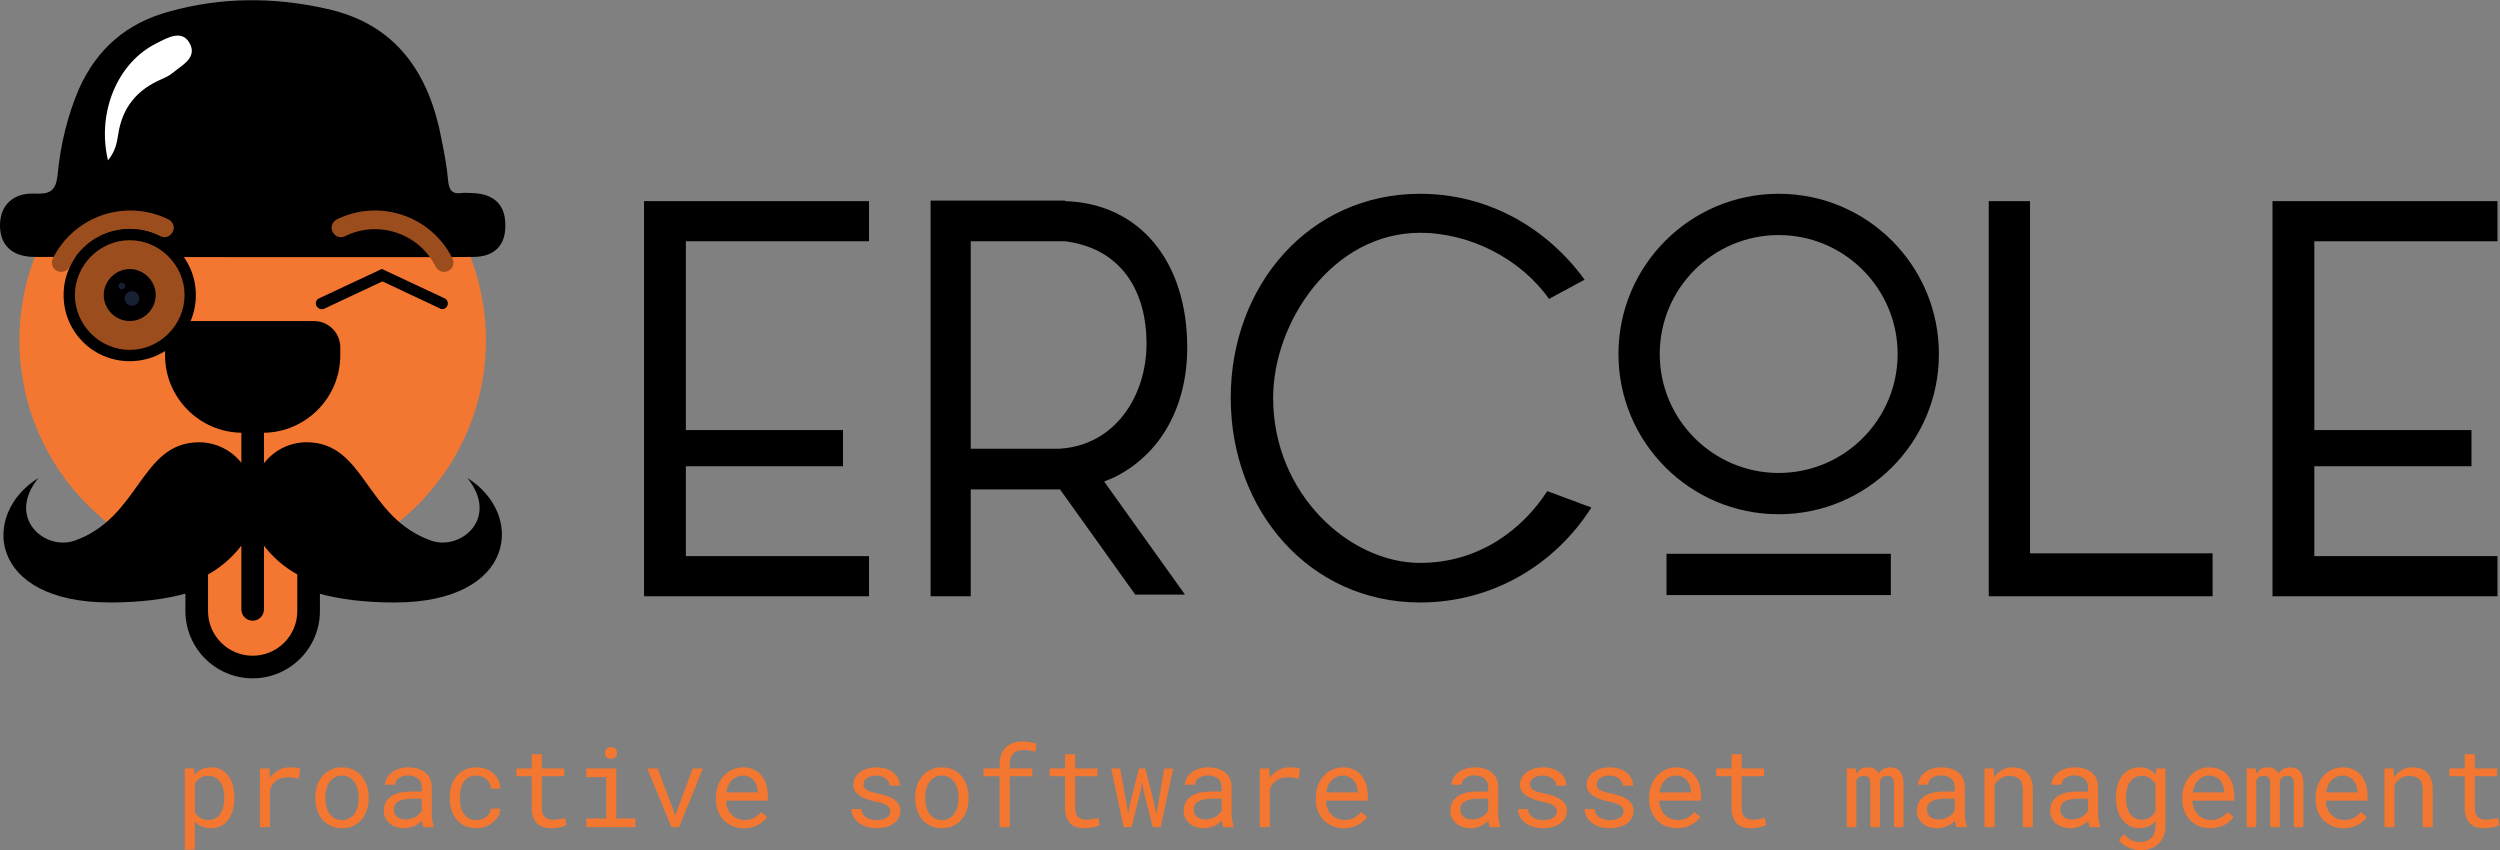 <?xml version="1.0" encoding="UTF-8" standalone="no"?>
<!-- Created with Inkscape (http://www.inkscape.org/) -->

<svg
   xmlns:dc="http://purl.org/dc/elements/1.1/"
   xmlns:cc="http://creativecommons.org/ns#"
   xmlns:rdf="http://www.w3.org/1999/02/22-rdf-syntax-ns#"
   xmlns:svg="http://www.w3.org/2000/svg"
   xmlns="http://www.w3.org/2000/svg"
   xmlns:sodipodi="http://sodipodi.sourceforge.net/DTD/sodipodi-0.dtd"
   xmlns:inkscape="http://www.inkscape.org/namespaces/inkscape"
   version="1.1"
   id="svg2"
   xml:space="preserve"
   viewBox="0 0 589.58 200.507"
   sodipodi:docname="ercole.svg"
   inkscape:version="0.92.4 (5da689c313, 2019-01-14)"><rect x="0" y="0" width="589.58" height="200.507" fill="#808080" stroke="none"/><defs
     id="defs6"><clipPath
       clipPathUnits="userSpaceOnUse"
       id="clipPath18"><path
         d="M 0,150.38 H 442.185 V 0 H 0 Z"
         id="path16"
         inkscape:connector-curvature="0" /></clipPath></defs><sodipodi:namedview
     pagecolor="#ffffff"
     bordercolor="#666666"
     borderopacity="1"
     objecttolerance="10"
     gridtolerance="10"
     guidetolerance="10"
     inkscape:pageopacity="0"
     inkscape:pageshadow="2"
     inkscape:window-width="1920"
     inkscape:window-height="1001"
     id="namedview4"
     showgrid="false"
     inkscape:zoom="0.77343191"
     inkscape:cx="294.79001"
     inkscape:cy="100.25333"
     inkscape:window-x="-9"
     inkscape:window-y="-9"
     inkscape:window-maximized="1"
     inkscape:current-layer="g10" /><g
     id="g10"
     inkscape:groupmode="layer"
     inkscape:label="ercole-svg"
     transform="matrix(1.333,0,0,-1.333,0,200.507)"><g
       id="g12"><g
         id="g14"
         clip-path="url(#clipPath18)"><g
           id="g20"
           transform="translate(44.702,131.478)"><path
             d="m 0,0 c -22.755,0 -41.268,-18.512 -41.268,-41.268 0,-22.754 18.513,-41.267 41.268,-41.267 22.755,0 41.268,18.513 41.268,41.267 C 41.268,-18.512 22.755,0 0,0"
             style="fill:#f37731;fill-opacity:1;fill-rule:nonzero;stroke:none"
             id="path22"
             inkscape:connector-curvature="0" /></g><g
           id="g24"
           transform="translate(6.2,104.962)"><path
             d="m 0,0 c -4,0 -6.2,2 -6.2,5.6 0,3.5 2.3,5.8 6.2,5.6 2.6,-0.1 3.7,0.4 4,3.4 0.5,5.2 1.7,10.3 3.8,15.2 3.2,7.1 8.5,11.6 15.9,13.6 9.2,2.6 18.6,2.6 27.9,0.5 12.3,-2.7 18.1,-11.4 20.3,-23 0.5,-2.5 1,-5.1 1.2,-7.6 0.2,-1.6 0.8,-2.2 2.3,-2 0.6,0.1 1.2,0 1.9,0 3.8,-0.1 5.9,-2 5.9,-5.6 C 83.3,2.1 81.3,0 77.5,0 72.3,-0.1 12.7,0 0,0"
             style="fill:#000000;fill-opacity:1;fill-rule:nonzero;stroke:none"
             id="path26"
             inkscape:connector-curvature="0" /></g><g
           id="g28"
           transform="translate(19.1,122.062)"><path
             d="m 0,0 c 1.2,1.4 1.6,3 1.8,4.5 0.7,4.8 3.3,8 7.8,9.9 0.7,0.3 1.3,0.6 1.9,1.1 1.7,1.4 4.4,2.7 2.9,5.3 -1.4,2.4 -4,0.8 -5.8,-0.1 C 1.7,17.3 -2,8.5 0,0"
             style="fill:#ffffff;fill-opacity:1;fill-rule:nonzero;stroke:none"
             id="path30"
             inkscape:connector-curvature="0" /></g><g
           id="g32"
           transform="translate(10.094,102.494)"><path
             d="m 0,0 c 0.369,-0.187 0.709,-0.211 1.035,-0.153 0.488,0.086 0.934,0.416 1.188,0.881 2.909,5.888 10.12,8.335 16.007,5.426 0.834,-0.441 1.783,-0.106 2.224,0.728 0.441,0.833 0.105,1.782 -0.728,2.223 C 12.185,12.814 3.063,9.778 -0.728,2.223 -1.169,1.39 -0.819,0.359 0,0"
             style="fill:#9c4d1e;fill-opacity:1;fill-rule:nonzero;stroke:none"
             id="path34"
             inkscape:connector-curvature="0" /></g><g
           id="g36"
           transform="translate(79.31,102.494)"><path
             d="m 0,0 c -0.369,-0.187 -0.709,-0.211 -1.035,-0.153 -0.488,0.086 -0.934,0.416 -1.188,0.881 -2.909,5.888 -10.12,8.335 -16.007,5.426 -0.834,-0.441 -1.783,-0.106 -2.224,0.728 -0.441,0.833 -0.105,1.782 0.728,2.223 7.541,3.709 16.663,0.673 20.454,-6.882 C 1.169,1.39 0.819,0.359 0,0"
             style="fill:#9c4d1e;fill-opacity:1;fill-rule:nonzero;stroke:none"
             id="path38"
             inkscape:connector-curvature="0" /></g><g
           id="g40"
           transform="translate(82.685,65.845)"><path
             d="M 0,0 C 5.694,-7.018 -1.052,-12.844 -6.324,-11.105 -18.091,-6.986 -18.016,6.331 -28.46,6.331 h -0.107 C -31.592,6.283 -34.27,4.834 -35.983,2.615 v 5.396 c 7.442,0.11 13.498,6.223 13.498,13.691 v 1.423 c 0,2.567 -2.08,4.648 -4.648,4.648 h -21.701 c -2.568,0 -4.648,-2.081 -4.648,-4.648 v -1.423 c 0,-7.468 6.055,-13.58 13.499,-13.692 V 2.691 c -1.723,2.176 -4.379,3.59 -7.374,3.633 h -0.076 c -10.476,0 -10.368,-13.316 -22.135,-17.435 -5.273,-1.733 -12.026,4.093 -6.331,11.111 -10.192,-6.293 -8.957,-22.016 12.655,-22.016 5.564,0 9.932,0.628 13.363,1.557 v -3.082 c 0,-6.561 5.337,-11.897 11.898,-11.897 6.56,0 11.897,5.336 11.897,11.897 v 3.051 c 3.392,-0.912 7.713,-1.526 13.217,-1.526 C 8.743,-22.016 10.199,-6.293 0,0"
             style="fill:#000000;fill-opacity:1;fill-rule:nonzero;stroke:none"
             id="path42"
             inkscape:connector-curvature="0" /></g><g
           id="g44"
           transform="translate(22.952,109.918)"><path
             d="m 0,0 c -6.5,0 -11.7,-5.2 -11.7,-11.7 0,-6.5 5.2,-11.7 11.7,-11.7 6.5,0 11.7,5.2 11.7,11.7 C 11.7,-5.2 6.4,0 0,0"
             style="fill:#000000;fill-opacity:1;fill-rule:nonzero;stroke:none"
             id="path46"
             inkscape:connector-curvature="0" /></g><g
           id="g48"
           transform="translate(57.452,95.837)"><path
             d="M 0,0 1.9,0.9 10.2,4.8 18.5,0.9 20.4,0 c 0.1,-0.1 0.3,-0.1 0.4,-0.1 0.4,0 0.7,0.2 0.9,0.6 0.2,0.5 0,1.1 -0.5,1.3 L 10.1,7 -1,1.8 C -1.5,1.6 -1.7,1 -1.5,0.5 -1.1,-0.1 -0.6,-0.3 0,0"
             style="fill:#000000;fill-opacity:1;fill-rule:nonzero;stroke:none"
             id="path50"
             inkscape:connector-curvature="0" /></g><g
           id="g52"
           transform="translate(22.952,88.518)"><path
             d="m 0,0 c -5.3,0 -9.7,4.4 -9.7,9.7 0,5.3 4.4,9.7 9.7,9.7 C 5.3,19.4 9.7,15 9.7,9.7 9.7,4.4 5.3,0 0,0"
             style="fill:#9c4d1e;fill-opacity:1;fill-rule:nonzero;stroke:none"
             id="path54"
             inkscape:connector-curvature="0" /></g><g
           id="g56"
           transform="translate(22.952,102.818)"><path
             d="m 0,0 c -2.5,0 -4.6,-2.1 -4.6,-4.6 0,-2.5 2.1,-4.6 4.6,-4.6 2.5,0 4.6,2.1 4.6,4.6 C 4.6,-2.1 2.5,0 0,0"
             style="fill:#000000;fill-opacity:1;fill-rule:nonzero;stroke:none"
             id="path58"
             inkscape:connector-curvature="0" /></g><g
           id="g60"
           transform="translate(21.552,99.218)"><path
             d="M 0,0 C -0.3,0 -0.6,0.3 -0.6,0.6 -0.6,0.9 -0.3,1.2 0,1.2 0.3,1.2 0.6,0.9 0.6,0.6 0.6,0.3 0.3,0 0,0"
             style="fill:#182033;fill-opacity:1;fill-rule:nonzero;stroke:none"
             id="path62"
             inkscape:connector-curvature="0" /></g><g
           id="g64"
           transform="translate(23.352,96.318)"><path
             d="M 0,0 C -0.7,0 -1.3,0.6 -1.3,1.3 -1.3,2 -0.7,2.6 0,2.6 0.7,2.6 1.3,2 1.3,1.3 1.3,0.6 0.8,0 0,0"
             style="fill:#182033;fill-opacity:1;fill-rule:nonzero;stroke:none"
             id="path66"
             inkscape:connector-curvature="0" /></g><g
           id="g68"
           transform="translate(52.599,42.303)"><path
             d="m 0,0 c 0,-4.354 -3.543,-7.896 -7.897,-7.896 -4.354,0 -7.897,3.542 -7.897,7.896 v 6.476 c 2.302,1.284 4.302,3.034 5.897,5.114 V 0.304 c 0,-1.105 0.896,-2 2,-2 1.104,0 2,0.895 2,2 v 11.269 c 0.324,-0.423 0.666,-0.832 1.024,-1.226 0.039,-0.044 0.081,-0.085 0.12,-0.128 0.436,-0.472 0.892,-0.922 1.373,-1.349 0.015,-0.013 0.031,-0.025 0.046,-0.039 1,-0.878 2.094,-1.65 3.267,-2.305 C -0.044,6.514 -0.023,6.497 0,6.484 Z"
             style="fill:#f37731;fill-opacity:1;fill-rule:nonzero;stroke:none"
             id="path70"
             inkscape:connector-curvature="0" /></g><g
           id="g72"
           transform="translate(113.942,44.93)"><path
             d="M 0,0 H 39.802 V 7.1 H 7.4 v 15.901 h 27.802 v 6.4 H 7.4 v 33.402 h 32.402 v 7.101 H 0 Z"
             style="fill:#000000;fill-opacity:1;fill-rule:nonzero;stroke:none"
             id="path74"
             inkscape:connector-curvature="0" /></g><g
           id="g76"
           transform="translate(187.442,71.031)"><path
             d="M 0,0 H -15.701 V 36.701 H 1 c 10.101,-1.299 14.4,-9 14.4,-18.1 C 15.4,9.4 9.9,0.6 0,0 M 22.602,17.9 C 22.602,33.102 14.2,43.402 1,43.803 v 0.099 h -14.102 -1.599 -8.101 v -70.004 h 7.101 v 18.901 h 13.4 2.401 l 13.3,-18.602 h 8.801 L 7.9,-5.801 c 1.201,0.5 1.701,0.7 1.701,0.7 C 18.001,-1 22.602,7.6 22.602,17.9"
             style="fill:#000000;fill-opacity:1;fill-rule:nonzero;stroke:none"
             id="path78"
             inkscape:connector-curvature="0" /></g><g
           id="g80"
           transform="translate(359.148,114.834)"><path
             d="m 0,0 h -7.301 v -69.904 h 3 6.501 30.102 v 7.599 l -32.302,0 z"
             style="fill:#000000;fill-opacity:1;fill-rule:nonzero;stroke:none"
             id="path82"
             inkscape:connector-curvature="0" /></g><g
           id="g84"
           transform="translate(441.849,107.732)"><path
             d="M 0,0 V 7.102 H -39.803 V -62.803 H 0 v 7.1 h -32.402 v 15.901 h 27.801 v 6.401 H -32.402 V 0 Z"
             style="fill:#000000;fill-opacity:1;fill-rule:nonzero;stroke:none"
             id="path86"
             inkscape:connector-curvature="0" /></g><path
           d="m 294.839,45.139 h 39.685 v 7.303 h -39.685 z"
           style="fill:#000000;fill-opacity:1;fill-rule:nonzero;stroke:none"
           id="path88"
           inkscape:connector-curvature="0" /><g
           id="g90"
           transform="translate(314.682,66.743)"><path
             d="m 0,0 c -11.604,0 -21.045,9.44 -21.045,21.044 0,11.604 9.441,21.044 21.045,21.044 11.604,0 21.044,-9.44 21.044,-21.044 C 21.044,9.44 11.604,0 0,0 m 0,49.391 c -15.656,0 -28.347,-12.692 -28.347,-28.347 0,-15.655 12.691,-28.347 28.347,-28.347 15.655,0 28.346,12.692 28.346,28.347 0,15.655 -12.691,28.347 -28.346,28.347"
             style="fill:#000000;fill-opacity:1;fill-rule:nonzero;stroke:none"
             id="path92"
             inkscape:connector-curvature="0" /></g><g
           id="g94"
           transform="translate(251.241,50.83)"><path
             d="m 0,0 c -12.5,0 -26.001,12.2 -26.001,29.201 0,13.401 10.5,29.201 26.001,29.201 8.9,0 17.901,-4.699 22.802,-11.7 l 6.301,3.401 C 22.502,59.203 12.101,65.304 0,65.304 -19.601,65.304 -33.502,49.103 -33.502,29.201 -33.502,9.3 -19.601,-7.001 0,-7.001 c 12.801,0 23.901,6.7 30.302,16.802 l -7.8,2.899 C 18.102,5.9 10.401,0 0,0"
             style="fill:#000000;fill-opacity:1;fill-rule:nonzero;stroke:none"
             id="path96"
             inkscape:connector-curvature="0" /></g><g
           id="g98"
           transform="translate(39.687,9.364)"><path
             d="M 0,0 C 0,0.505 -0.056,0.986 -0.168,1.443 -0.279,1.9 -0.452,2.305 -0.686,2.652 -0.919,3.002 -1.215,3.277 -1.573,3.482 -1.932,3.688 -2.36,3.789 -2.858,3.789 -3.429,3.789 -3.906,3.656 -4.293,3.392 -4.681,3.126 -4.989,2.785 -5.219,2.369 v -4.998 c 0.23,-0.41 0.537,-0.744 0.921,-1.003 0.384,-0.259 0.869,-0.389 1.458,-0.389 0.492,0 0.918,0.105 1.277,0.312 0.358,0.208 0.652,0.488 0.882,0.84 0.231,0.351 0.402,0.758 0.513,1.219 C -0.056,-1.189 0,-0.707 0,-0.201 Z M 1.775,-0.201 C 1.775,-0.943 1.686,-1.637 1.507,-2.279 1.327,-2.922 1.065,-3.48 0.72,-3.953 0.375,-4.427 -0.053,-4.798 -0.561,-5.066 -1.069,-5.335 -1.65,-5.469 -2.303,-5.469 c -0.633,0 -1.191,0.102 -1.674,0.307 -0.483,0.205 -0.897,0.499 -1.242,0.883 v -4.99 H -6.994 V 5.104 h 1.621 l 0.087,-1.131 c 0.346,0.427 0.763,0.756 1.252,0.982 0.489,0.228 1.056,0.341 1.703,0.341 0.665,0 1.254,-0.131 1.766,-0.394 C -0.054,4.641 0.375,4.275 0.72,3.809 1.065,3.342 1.327,2.783 1.507,2.135 1.686,1.485 1.775,0.773 1.775,0 Z"
             style="fill:#f37731;fill-opacity:1;fill-rule:nonzero;stroke:none"
             id="path100"
             inkscape:connector-curvature="0" /></g><g
           id="g102"
           transform="translate(51.298,14.66)"><path
             d="m 0,0 c 0.166,0 0.339,-0.005 0.518,-0.015 0.179,-0.009 0.35,-0.025 0.513,-0.047 0.163,-0.023 0.314,-0.05 0.451,-0.082 0.137,-0.032 0.251,-0.067 0.34,-0.105 L 1.583,-1.985 c -0.346,0.076 -0.674,0.131 -0.983,0.168 -0.311,0.034 -0.635,0.052 -0.974,0.052 -0.832,0 -1.505,-0.189 -2.021,-0.566 -0.514,-0.378 -0.893,-0.906 -1.136,-1.584 v -6.658 h -1.784 v 10.381 h 1.688 l 0.086,-1.65 c 0.423,0.57 0.93,1.019 1.521,1.348 C -1.429,-0.165 -0.755,0 0,0"
             style="fill:#f37731;fill-opacity:1;fill-rule:nonzero;stroke:none"
             id="path104"
             inkscape:connector-curvature="0" /></g><g
           id="g106"
           transform="translate(57.563,9.163)"><path
             d="m 0,0 c 0,-0.512 0.061,-1 0.182,-1.464 0.122,-0.464 0.305,-0.872 0.551,-1.224 0.246,-0.351 0.555,-0.629 0.926,-0.833 0.371,-0.206 0.803,-0.308 1.296,-0.308 0.485,0 0.913,0.102 1.28,0.308 0.369,0.204 0.675,0.482 0.921,0.833 0.247,0.352 0.431,0.76 0.552,1.224 C 5.83,-1 5.891,-0.512 5.891,0 V 0.211 C 5.891,0.716 5.828,1.2 5.703,1.664 5.579,2.128 5.394,2.535 5.147,2.888 4.9,3.239 4.594,3.52 4.226,3.727 3.858,3.935 3.428,4.039 2.936,4.039 2.443,4.039 2.015,3.935 1.649,3.727 1.285,3.52 0.979,3.239 0.733,2.888 0.487,2.535 0.304,2.128 0.182,1.664 0.061,1.2 0,0.716 0,0.211 Z m -1.775,0.211 c 0,0.748 0.108,1.443 0.326,2.086 0.218,0.643 0.529,1.201 0.935,1.675 0.407,0.473 0.901,0.845 1.483,1.118 0.582,0.271 1.237,0.407 1.967,0.407 0.735,0 1.396,-0.136 1.981,-0.407 C 5.502,4.817 5.998,4.445 6.404,3.972 6.811,3.498 7.122,2.94 7.34,2.297 7.557,1.654 7.666,0.959 7.666,0.211 V 0 C 7.666,-0.749 7.557,-1.443 7.34,-2.082 7.122,-2.723 6.811,-3.279 6.404,-3.752 5.998,-4.226 5.504,-4.597 4.922,-4.865 4.34,-5.134 3.684,-5.268 2.955,-5.268 c -0.736,0 -1.396,0.134 -1.981,0.403 -0.586,0.268 -1.081,0.639 -1.488,1.113 -0.406,0.473 -0.717,1.029 -0.935,1.67 -0.218,0.639 -0.326,1.333 -0.326,2.082 z"
             style="fill:#f37731;fill-opacity:1;fill-rule:nonzero;stroke:none"
             id="path108"
             inkscape:connector-curvature="0" /></g><g
           id="g110"
           transform="translate(71.763,5.44)"><path
             d="m 0,0 c 0.346,0 0.668,0.044 0.969,0.134 0.301,0.089 0.574,0.208 0.82,0.354 0.247,0.148 0.459,0.316 0.639,0.504 0.178,0.19 0.319,0.385 0.422,0.59 V 3.684 H 1.199 C 0.163,3.684 -0.643,3.53 -1.219,3.223 -1.794,2.916 -2.082,2.434 -2.082,1.774 c 0,-0.255 0.043,-0.493 0.13,-0.71 C -1.866,0.847 -1.736,0.66 -1.563,0.503 -1.392,0.346 -1.174,0.223 -0.911,0.134 -0.649,0.044 -0.346,0 0,0 M 3.138,-1.354 C 3.067,-1.219 3.011,-1.051 2.97,-0.85 2.928,-0.648 2.897,-0.439 2.879,-0.221 2.699,-0.4 2.5,-0.57 2.279,-0.73 2.059,-0.89 1.815,-1.031 1.55,-1.152 1.284,-1.273 1.001,-1.369 0.7,-1.439 0.399,-1.51 0.08,-1.545 -0.259,-1.545 c -0.551,0 -1.048,0.08 -1.492,0.239 -0.444,0.16 -0.822,0.376 -1.132,0.648 -0.31,0.271 -0.551,0.596 -0.72,0.969 -0.169,0.375 -0.254,0.779 -0.254,1.214 0,0.569 0.114,1.069 0.34,1.496 0.228,0.429 0.549,0.786 0.965,1.071 0.415,0.284 0.916,0.497 1.501,0.637 C -0.465,4.87 0.188,4.94 0.911,4.94 H 2.85 V 5.756 C 2.85,6.069 2.792,6.352 2.677,6.601 2.562,6.85 2.398,7.062 2.188,7.238 1.977,7.414 1.719,7.551 1.415,7.646 1.111,7.742 0.771,7.79 0.394,7.79 0.042,7.79 -0.273,7.746 -0.552,7.656 -0.83,7.566 -1.064,7.447 -1.257,7.301 -1.448,7.154 -1.598,6.979 -1.703,6.777 -1.809,6.576 -1.861,6.367 -1.861,6.149 h -1.785 c 0.006,0.378 0.104,0.749 0.292,1.114 0.189,0.364 0.461,0.692 0.816,0.983 0.355,0.291 0.787,0.525 1.296,0.705 0.508,0.18 1.086,0.269 1.731,0.269 C 1.078,9.22 1.625,9.148 2.13,9.004 2.636,8.859 3.072,8.643 3.439,8.352 3.808,8.061 4.097,7.697 4.309,7.263 4.52,6.828 4.625,6.318 4.625,5.736 V 0.91 c 0,-0.345 0.031,-0.711 0.096,-1.097 0.063,-0.387 0.153,-0.725 0.268,-1.013 v -0.154 z"
             style="fill:#f37731;fill-opacity:1;fill-rule:nonzero;stroke:none"
             id="path112"
             inkscape:connector-curvature="0" /></g><g
           id="g114"
           transform="translate(84.294,5.334)"><path
             d="m 0,0 c 0.319,0 0.631,0.052 0.936,0.153 0.303,0.103 0.573,0.245 0.81,0.428 0.236,0.182 0.427,0.397 0.57,0.643 0.145,0.246 0.22,0.513 0.226,0.8 h 1.68 C 4.215,1.563 4.095,1.124 3.861,0.706 3.628,0.286 3.316,-0.081 2.926,-0.397 2.536,-0.714 2.088,-0.968 1.583,-1.155 1.077,-1.345 0.55,-1.438 0,-1.438 c -0.787,0 -1.475,0.14 -2.063,0.421 -0.588,0.282 -1.08,0.661 -1.473,1.137 -0.394,0.477 -0.69,1.027 -0.888,1.651 -0.198,0.623 -0.297,1.281 -0.297,1.971 v 0.404 c 0,0.683 0.099,1.339 0.297,1.966 0.198,0.627 0.494,1.178 0.888,1.655 0.393,0.476 0.885,0.855 1.473,1.137 C -1.475,9.186 -0.787,9.326 0,9.326 0.613,9.326 1.178,9.229 1.693,9.034 2.208,8.839 2.652,8.573 3.026,8.237 3.401,7.901 3.693,7.503 3.904,7.043 4.116,6.582 4.222,6.089 4.222,5.565 H 2.542 C 2.536,5.878 2.467,6.175 2.336,6.452 2.205,6.731 2.027,6.976 1.804,7.187 1.579,7.397 1.312,7.563 1.002,7.686 0.692,7.808 0.357,7.868 0,7.868 -0.551,7.868 -1.013,7.758 -1.387,7.537 -1.761,7.316 -2.063,7.028 -2.294,6.673 -2.523,6.318 -2.688,5.921 -2.788,5.479 -2.887,5.038 -2.937,4.593 -2.937,4.146 V 3.742 c 0,-0.454 0.05,-0.903 0.149,-1.348 0.1,-0.444 0.263,-0.844 0.49,-1.2 C -2.071,0.84 -1.771,0.552 -1.396,0.331 -1.022,0.11 -0.557,0 0,0"
             style="fill:#f37731;fill-opacity:1;fill-rule:nonzero;stroke:none"
             id="path116"
             inkscape:connector-curvature="0" /></g><g
           id="g118"
           transform="translate(95.865,16.982)"><path
             d="M 0,0 V -2.515 H 3.953 V -3.886 H 0 v -5.642 c 0,-0.403 0.051,-0.735 0.153,-0.997 0.103,-0.263 0.243,-0.472 0.422,-0.629 0.179,-0.158 0.386,-0.267 0.619,-0.331 0.234,-0.065 0.482,-0.096 0.743,-0.096 0.193,0 0.391,0.012 0.595,0.033 0.205,0.024 0.406,0.05 0.601,0.082 0.194,0.031 0.377,0.066 0.547,0.101 0.169,0.035 0.307,0.065 0.417,0.091 l 0.249,-1.256 c -0.147,-0.09 -0.326,-0.168 -0.537,-0.237 -0.211,-0.066 -0.442,-0.124 -0.691,-0.171 -0.25,-0.049 -0.514,-0.085 -0.792,-0.111 -0.278,-0.026 -0.555,-0.038 -0.83,-0.038 -0.46,0 -0.891,0.065 -1.29,0.196 -0.4,0.131 -0.747,0.339 -1.041,0.624 -0.294,0.285 -0.526,0.653 -0.695,1.104 -0.17,0.45 -0.255,0.996 -0.255,1.635 v 5.642 H -4.51 v 1.371 h 2.725 V 0 Z"
             style="fill:#f37731;fill-opacity:1;fill-rule:nonzero;stroke:none"
             id="path120"
             inkscape:connector-curvature="0" /></g><g
           id="g122"
           transform="translate(107.033,17.193)"><path
             d="M 0,0 C 0,0.294 0.088,0.542 0.264,0.743 0.439,0.944 0.707,1.046 1.065,1.046 1.417,1.046 1.683,0.944 1.861,0.743 2.04,0.542 2.13,0.294 2.13,0 2.13,-0.288 2.04,-0.528 1.861,-0.72 1.683,-0.911 1.417,-1.007 1.065,-1.007 0.707,-1.007 0.439,-0.911 0.264,-0.72 0.088,-0.528 0,-0.288 0,0 m -3.301,-2.726 h 5.306 v -8.845 h 3.388 v -1.535 h -8.694 v 1.535 H 0.23 v 7.301 h -3.531 z"
             style="fill:#f37731;fill-opacity:1;fill-rule:nonzero;stroke:none"
             id="path124"
             inkscape:connector-curvature="0" /></g><g
           id="g126"
           transform="translate(119.314,6.64)"><path
             d="M 0,0 0.163,-0.644 0.336,0 3.243,7.828 H 5.057 L 0.825,-2.553 h -1.352 l -4.27,10.381 h 1.822 z"
             style="fill:#f37731;fill-opacity:1;fill-rule:nonzero;stroke:none"
             id="path128"
             inkscape:connector-curvature="0" /></g><g
           id="g130"
           transform="translate(131.394,13.202)"><path
             d="M 0,0 C -0.358,0 -0.697,-0.066 -1.018,-0.197 -1.337,-0.328 -1.625,-0.52 -1.881,-0.772 -2.137,-1.025 -2.353,-1.336 -2.528,-1.703 -2.704,-2.071 -2.827,-2.495 -2.897,-2.975 H 2.687 V -2.84 C 2.667,-2.495 2.602,-2.152 2.489,-1.813 2.378,-1.475 2.213,-1.171 1.995,-0.902 1.778,-0.633 1.505,-0.416 1.175,-0.25 0.846,-0.084 0.454,0 0,0 m 0.23,-9.307 c -0.729,0 -1.399,0.124 -2.01,0.373 -0.611,0.25 -1.134,0.599 -1.569,1.047 -0.435,0.448 -0.774,0.979 -1.017,1.592 -0.243,0.615 -0.364,1.283 -0.364,2.006 v 0.402 c 0,0.838 0.134,1.588 0.403,2.25 0.268,0.662 0.625,1.223 1.069,1.68 0.445,0.457 0.95,0.808 1.517,1.051 0.565,0.242 1.146,0.364 1.741,0.364 0.748,0 1.402,-0.13 1.962,-0.389 C 2.521,0.811 2.987,0.452 3.358,-0.005 3.729,-0.463 4.006,-1.002 4.187,-1.621 4.37,-2.242 4.461,-2.914 4.461,-3.637 v -0.797 h -7.416 c 0.018,-0.472 0.11,-0.918 0.273,-1.333 0.163,-0.416 0.387,-0.778 0.672,-1.088 0.284,-0.311 0.625,-0.555 1.022,-0.735 0.396,-0.18 0.835,-0.268 1.314,-0.268 0.633,0 1.196,0.128 1.689,0.383 0.492,0.256 0.902,0.595 1.228,1.018 L 4.327,-7.302 C 4.154,-7.564 3.938,-7.814 3.68,-8.055 3.42,-8.295 3.121,-8.508 2.782,-8.693 2.443,-8.879 2.06,-9.027 1.631,-9.139 1.202,-9.251 0.735,-9.307 0.23,-9.307"
             style="fill:#f37731;fill-opacity:1;fill-rule:nonzero;stroke:none"
             id="path132"
             inkscape:connector-curvature="0" /></g><g
           id="g134"
           transform="translate(157.52,6.841)"><path
             d="m 0,0 c 0,0.211 -0.042,0.4 -0.125,0.57 -0.083,0.17 -0.224,0.325 -0.422,0.466 -0.198,0.141 -0.461,0.271 -0.787,0.389 -0.326,0.118 -0.732,0.225 -1.218,0.321 -0.595,0.121 -1.137,0.269 -1.627,0.442 -0.489,0.171 -0.908,0.378 -1.257,0.619 -0.348,0.239 -0.619,0.521 -0.81,0.843 -0.192,0.324 -0.288,0.7 -0.288,1.127 0,0.423 0.099,0.819 0.298,1.186 0.198,0.367 0.476,0.689 0.834,0.965 0.358,0.274 0.785,0.492 1.281,0.652 0.496,0.159 1.041,0.239 1.636,0.239 0.639,0 1.215,-0.083 1.727,-0.249 C -0.246,7.404 0.188,7.174 0.547,6.879 0.905,6.585 1.182,6.241 1.377,5.848 1.572,5.455 1.67,5.031 1.67,4.576 h -1.775 c 0,0.225 -0.058,0.444 -0.173,0.658 -0.116,0.213 -0.276,0.405 -0.48,0.571 -0.205,0.166 -0.453,0.3 -0.744,0.402 C -1.793,6.31 -2.12,6.361 -2.485,6.361 -2.862,6.361 -3.193,6.319 -3.479,6.236 -3.763,6.153 -4,6.041 -4.188,5.9 -4.377,5.76 -4.52,5.597 -4.615,5.411 -4.711,5.226 -4.759,5.033 -4.759,4.836 c 0,-0.205 0.038,-0.388 0.115,-0.547 0.077,-0.16 0.209,-0.305 0.398,-0.432 C -4.057,3.729 -3.805,3.613 -3.487,3.512 -3.171,3.409 -2.77,3.311 -2.283,3.214 -1.644,3.08 -1.071,2.924 -0.566,2.748 -0.061,2.572 0.364,2.361 0.71,2.115 1.056,1.869 1.319,1.583 1.502,1.257 1.684,0.931 1.775,0.553 1.775,0.125 1.775,-0.336 1.671,-0.755 1.463,-1.133 1.255,-1.51 0.966,-1.833 0.595,-2.102 0.224,-2.37 -0.221,-2.578 -0.739,-2.725 c -0.518,-0.147 -1.084,-0.22 -1.699,-0.22 -0.703,0 -1.33,0.093 -1.879,0.283 -0.551,0.187 -1.016,0.437 -1.397,0.748 -0.381,0.31 -0.672,0.67 -0.873,1.079 C -6.788,-0.426 -6.889,0 -6.889,0.441 h 1.775 c 0.025,-0.365 0.123,-0.671 0.293,-0.921 0.169,-0.249 0.381,-0.451 0.633,-0.604 0.252,-0.154 0.533,-0.263 0.839,-0.326 0.307,-0.065 0.611,-0.097 0.911,-0.097 0.75,0 1.341,0.138 1.776,0.413 C -0.228,-0.818 -0.007,-0.455 0,0"
             style="fill:#f37731;fill-opacity:1;fill-rule:nonzero;stroke:none"
             id="path136"
             inkscape:connector-curvature="0" /></g><g
           id="g138"
           transform="translate(163.69,9.163)"><path
             d="m 0,0 c 0,-0.512 0.061,-1 0.182,-1.464 0.122,-0.464 0.305,-0.872 0.551,-1.224 0.246,-0.351 0.555,-0.629 0.926,-0.833 0.371,-0.206 0.803,-0.308 1.296,-0.308 0.485,0 0.913,0.102 1.28,0.308 0.369,0.204 0.675,0.482 0.921,0.833 0.247,0.352 0.431,0.76 0.552,1.224 C 5.83,-1 5.891,-0.512 5.891,0 V 0.211 C 5.891,0.716 5.828,1.2 5.703,1.664 5.579,2.128 5.394,2.535 5.147,2.888 4.9,3.239 4.594,3.52 4.226,3.727 3.858,3.935 3.428,4.039 2.936,4.039 2.443,4.039 2.015,3.935 1.649,3.727 1.285,3.52 0.979,3.239 0.733,2.888 0.487,2.535 0.304,2.128 0.182,1.664 0.061,1.2 0,0.716 0,0.211 Z m -1.775,0.211 c 0,0.748 0.108,1.443 0.326,2.086 0.218,0.643 0.529,1.201 0.935,1.675 0.407,0.473 0.901,0.845 1.483,1.118 0.582,0.271 1.237,0.407 1.967,0.407 0.735,0 1.396,-0.136 1.981,-0.407 C 5.502,4.817 5.998,4.445 6.404,3.972 6.811,3.498 7.122,2.94 7.34,2.297 7.557,1.654 7.666,0.959 7.666,0.211 V 0 C 7.666,-0.749 7.557,-1.443 7.34,-2.082 7.122,-2.723 6.811,-3.279 6.404,-3.752 5.998,-4.226 5.504,-4.597 4.922,-4.865 4.34,-5.134 3.684,-5.268 2.955,-5.268 c -0.736,0 -1.396,0.134 -1.981,0.403 -0.586,0.268 -1.081,0.639 -1.488,1.113 -0.406,0.473 -0.717,1.029 -0.935,1.67 -0.218,0.639 -0.326,1.333 -0.326,2.082 z"
             style="fill:#f37731;fill-opacity:1;fill-rule:nonzero;stroke:none"
             id="path140"
             inkscape:connector-curvature="0" /></g><g
           id="g142"
           transform="translate(176.853,4.087)"><path
             d="m 0,0 v 9.01 h -2.858 v 1.371 H 0 v 0.73 c 0,0.664 0.098,1.248 0.293,1.75 0.195,0.502 0.471,0.923 0.825,1.262 0.356,0.34 0.782,0.596 1.281,0.768 0.499,0.172 1.055,0.259 1.669,0.259 0.423,0 0.833,-0.035 1.234,-0.105 0.399,-0.07 0.81,-0.16 1.232,-0.27 L 6.323,13.309 C 6.062,13.397 5.756,13.476 5.407,13.543 5.059,13.61 4.686,13.644 4.289,13.644 3.458,13.637 2.832,13.426 2.413,13.01 1.994,12.595 1.785,11.961 1.785,11.111 v -0.73 H 5.786 V 9.01 H 1.785 l 0,-9.01 z"
             style="fill:#f37731;fill-opacity:1;fill-rule:nonzero;stroke:none"
             id="path144"
             inkscape:connector-curvature="0" /></g><g
           id="g146"
           transform="translate(190.21,16.982)"><path
             d="M 0,0 V -2.515 H 3.953 V -3.886 H 0 v -5.642 c 0,-0.403 0.051,-0.735 0.153,-0.997 0.103,-0.263 0.243,-0.472 0.422,-0.629 0.179,-0.158 0.386,-0.267 0.619,-0.331 0.234,-0.065 0.482,-0.096 0.743,-0.096 0.193,0 0.391,0.012 0.595,0.033 0.205,0.024 0.406,0.05 0.601,0.082 0.194,0.031 0.377,0.066 0.547,0.101 0.169,0.035 0.307,0.065 0.417,0.091 l 0.249,-1.256 c -0.147,-0.09 -0.326,-0.168 -0.537,-0.237 -0.211,-0.066 -0.442,-0.124 -0.691,-0.171 -0.25,-0.049 -0.514,-0.085 -0.792,-0.111 -0.278,-0.026 -0.555,-0.038 -0.83,-0.038 -0.46,0 -0.891,0.065 -1.29,0.196 -0.4,0.131 -0.747,0.339 -1.041,0.624 -0.294,0.285 -0.526,0.653 -0.695,1.104 -0.17,0.45 -0.255,0.996 -0.255,1.635 v 5.642 H -4.51 v 1.371 h 2.725 V 0 Z"
             style="fill:#f37731;fill-opacity:1;fill-rule:nonzero;stroke:none"
             id="path148"
             inkscape:connector-curvature="0" /></g><g
           id="g150"
           transform="translate(199.373,7.849)"><path
             d="M 0,0 0.211,-1.488 0.47,0 2.13,6.619 H 3.271 L 4.922,0 5.2,-1.632 5.459,0 6.61,6.619 H 8.184 L 5.978,-3.762 H 4.576 L 2.955,2.6 2.687,4.211 2.427,2.6 0.825,-3.762 H -0.576 L -2.783,6.619 h 1.574 z"
             style="fill:#f37731;fill-opacity:1;fill-rule:nonzero;stroke:none"
             id="path152"
             inkscape:connector-curvature="0" /></g><g
           id="g154"
           transform="translate(213.275,5.44)"><path
             d="m 0,0 c 0.346,0 0.668,0.044 0.969,0.134 0.301,0.089 0.574,0.208 0.82,0.354 0.247,0.148 0.459,0.316 0.639,0.504 0.178,0.19 0.319,0.385 0.422,0.59 V 3.684 H 1.199 C 0.163,3.684 -0.643,3.53 -1.219,3.223 -1.794,2.916 -2.082,2.434 -2.082,1.774 c 0,-0.255 0.043,-0.493 0.13,-0.71 C -1.866,0.847 -1.736,0.66 -1.563,0.503 -1.392,0.346 -1.174,0.223 -0.911,0.134 -0.649,0.044 -0.346,0 0,0 M 3.138,-1.354 C 3.067,-1.219 3.011,-1.051 2.97,-0.85 2.928,-0.648 2.897,-0.439 2.879,-0.221 2.699,-0.4 2.5,-0.57 2.279,-0.73 2.059,-0.89 1.815,-1.031 1.55,-1.152 1.284,-1.273 1.001,-1.369 0.7,-1.439 0.399,-1.51 0.08,-1.545 -0.259,-1.545 c -0.551,0 -1.048,0.08 -1.492,0.239 -0.444,0.16 -0.822,0.376 -1.132,0.648 -0.31,0.271 -0.551,0.596 -0.72,0.969 -0.169,0.375 -0.254,0.779 -0.254,1.214 0,0.569 0.114,1.069 0.34,1.496 0.228,0.429 0.549,0.786 0.965,1.071 0.415,0.284 0.916,0.497 1.501,0.637 C -0.465,4.87 0.188,4.94 0.911,4.94 H 2.85 V 5.756 C 2.85,6.069 2.792,6.352 2.677,6.601 2.562,6.85 2.398,7.062 2.188,7.238 1.977,7.414 1.719,7.551 1.415,7.646 1.111,7.742 0.771,7.79 0.394,7.79 0.042,7.79 -0.273,7.746 -0.552,7.656 -0.83,7.566 -1.064,7.447 -1.257,7.301 -1.448,7.154 -1.598,6.979 -1.703,6.777 -1.809,6.576 -1.861,6.367 -1.861,6.149 h -1.785 c 0.006,0.378 0.104,0.749 0.292,1.114 0.189,0.364 0.461,0.692 0.816,0.983 0.355,0.291 0.787,0.525 1.296,0.705 0.508,0.18 1.086,0.269 1.731,0.269 C 1.078,9.22 1.625,9.148 2.13,9.004 2.636,8.859 3.072,8.643 3.439,8.352 3.808,8.061 4.097,7.697 4.309,7.263 4.52,6.828 4.625,6.318 4.625,5.736 V 0.91 c 0,-0.345 0.031,-0.711 0.096,-1.097 0.063,-0.387 0.153,-0.725 0.268,-1.013 v -0.154 z"
             style="fill:#f37731;fill-opacity:1;fill-rule:nonzero;stroke:none"
             id="path156"
             inkscape:connector-curvature="0" /></g><g
           id="g158"
           transform="translate(228.185,14.66)"><path
             d="M 0,0 C 0.166,0 0.339,-0.005 0.519,-0.015 0.697,-0.024 0.868,-0.04 1.031,-0.062 1.194,-0.085 1.345,-0.112 1.482,-0.144 1.62,-0.176 1.733,-0.211 1.823,-0.249 L 1.583,-1.985 C 1.238,-1.909 0.91,-1.854 0.6,-1.817 c -0.31,0.034 -0.635,0.052 -0.974,0.052 -0.832,0 -1.505,-0.189 -2.02,-0.566 -0.514,-0.378 -0.894,-0.906 -1.136,-1.584 v -6.658 h -1.785 v 10.381 h 1.688 l 0.087,-1.65 c 0.422,0.57 0.929,1.019 1.52,1.348 C -1.428,-0.165 -0.755,0 0,0"
             style="fill:#f37731;fill-opacity:1;fill-rule:nonzero;stroke:none"
             id="path160"
             inkscape:connector-curvature="0" /></g><g
           id="g162"
           transform="translate(237.53,13.202)"><path
             d="M 0,0 C -0.358,0 -0.697,-0.066 -1.017,-0.197 -1.337,-0.328 -1.624,-0.52 -1.88,-0.772 -2.136,-1.025 -2.352,-1.336 -2.528,-1.703 -2.704,-2.071 -2.827,-2.495 -2.897,-2.975 H 2.687 V -2.84 C 2.668,-2.495 2.602,-2.152 2.49,-1.813 2.378,-1.475 2.214,-1.171 1.996,-0.902 1.778,-0.633 1.505,-0.416 1.176,-0.25 0.846,-0.084 0.454,0 0,0 m 0.23,-9.307 c -0.729,0 -1.399,0.124 -2.009,0.373 -0.612,0.25 -1.134,0.599 -1.57,1.047 -0.434,0.448 -0.773,0.979 -1.016,1.592 -0.243,0.615 -0.364,1.283 -0.364,2.006 v 0.402 c 0,0.838 0.133,1.588 0.402,2.25 0.268,0.662 0.625,1.223 1.07,1.68 0.444,0.457 0.949,0.808 1.516,1.051 0.566,0.242 1.146,0.364 1.741,0.364 0.749,0 1.402,-0.13 1.963,-0.389 0.559,-0.258 1.024,-0.617 1.395,-1.074 0.371,-0.458 0.648,-0.997 0.83,-1.616 0.183,-0.621 0.274,-1.293 0.274,-2.016 v -0.797 h -7.417 c 0.019,-0.472 0.11,-0.918 0.273,-1.333 0.163,-0.416 0.387,-0.778 0.672,-1.088 0.284,-0.311 0.625,-0.555 1.022,-0.735 0.396,-0.18 0.835,-0.268 1.314,-0.268 0.634,0 1.196,0.128 1.69,0.383 0.492,0.256 0.901,0.595 1.227,1.018 L 4.327,-7.302 C 4.155,-7.564 3.939,-7.814 3.68,-8.055 3.421,-8.295 3.122,-8.508 2.783,-8.693 2.443,-8.879 2.06,-9.027 1.632,-9.139 1.203,-9.251 0.735,-9.307 0.23,-9.307"
             style="fill:#f37731;fill-opacity:1;fill-rule:nonzero;stroke:none"
             id="path164"
             inkscape:connector-curvature="0" /></g><g
           id="g166"
           transform="translate(260.443,5.44)"><path
             d="m 0,0 c 0.345,0 0.668,0.044 0.969,0.134 0.301,0.089 0.574,0.208 0.82,0.354 0.246,0.148 0.459,0.316 0.638,0.504 0.179,0.19 0.32,0.385 0.423,0.59 V 3.684 H 1.199 C 0.163,3.684 -0.644,3.53 -1.219,3.223 -1.795,2.916 -2.082,2.434 -2.082,1.774 c 0,-0.255 0.043,-0.493 0.129,-0.71 0.087,-0.217 0.216,-0.404 0.389,-0.561 0.172,-0.157 0.39,-0.28 0.652,-0.369 C -0.649,0.044 -0.346,0 0,0 M 3.137,-1.354 C 3.066,-1.219 3.011,-1.051 2.969,-0.85 2.928,-0.648 2.897,-0.439 2.878,-0.221 2.699,-0.4 2.499,-0.57 2.278,-0.73 2.058,-0.89 1.814,-1.031 1.549,-1.152 1.283,-1.273 1.001,-1.369 0.7,-1.439 0.399,-1.51 0.079,-1.545 -0.26,-1.545 c -0.55,0 -1.047,0.08 -1.491,0.239 -0.445,0.16 -0.822,0.376 -1.133,0.648 -0.31,0.271 -0.55,0.596 -0.72,0.969 -0.168,0.375 -0.253,0.779 -0.253,1.214 0,0.569 0.113,1.069 0.34,1.496 0.227,0.429 0.548,0.786 0.964,1.071 0.416,0.284 0.916,0.497 1.502,0.637 C -0.466,4.87 0.188,4.94 0.911,4.94 H 2.85 V 5.756 C 2.85,6.069 2.792,6.352 2.677,6.601 2.562,6.85 2.398,7.062 2.188,7.238 1.977,7.414 1.719,7.551 1.415,7.646 1.111,7.742 0.771,7.79 0.393,7.79 0.041,7.79 -0.273,7.746 -0.552,7.656 -0.83,7.566 -1.065,7.447 -1.257,7.301 -1.449,7.154 -1.598,6.979 -1.703,6.777 -1.809,6.576 -1.861,6.367 -1.861,6.149 h -1.785 c 0.006,0.378 0.103,0.749 0.292,1.114 0.189,0.364 0.46,0.692 0.816,0.983 0.354,0.291 0.787,0.525 1.295,0.705 0.509,0.18 1.086,0.269 1.732,0.269 C 1.077,9.22 1.624,9.148 2.13,9.004 2.635,8.859 3.071,8.643 3.439,8.352 3.807,8.061 4.097,7.697 4.308,7.263 4.519,6.828 4.624,6.318 4.624,5.736 V 0.91 C 4.624,0.565 4.656,0.199 4.72,-0.187 4.784,-0.574 4.874,-0.912 4.989,-1.2 v -0.154 z"
             style="fill:#f37731;fill-opacity:1;fill-rule:nonzero;stroke:none"
             id="path168"
             inkscape:connector-curvature="0" /></g><g
           id="g170"
           transform="translate(275.449,6.841)"><path
             d="m 0,0 c 0,0.211 -0.042,0.4 -0.125,0.57 -0.083,0.17 -0.224,0.325 -0.422,0.466 -0.198,0.141 -0.461,0.271 -0.787,0.389 -0.326,0.118 -0.732,0.225 -1.218,0.321 -0.595,0.121 -1.137,0.269 -1.627,0.442 -0.489,0.171 -0.908,0.378 -1.257,0.619 -0.348,0.239 -0.619,0.521 -0.81,0.843 -0.192,0.324 -0.288,0.7 -0.288,1.127 0,0.423 0.099,0.819 0.298,1.186 0.198,0.367 0.476,0.689 0.834,0.965 0.358,0.274 0.785,0.492 1.281,0.652 0.496,0.159 1.041,0.239 1.636,0.239 0.639,0 1.215,-0.083 1.727,-0.249 C -0.246,7.404 0.188,7.174 0.547,6.879 0.905,6.585 1.182,6.241 1.377,5.848 1.572,5.455 1.67,5.031 1.67,4.576 h -1.775 c 0,0.225 -0.058,0.444 -0.173,0.658 -0.116,0.213 -0.276,0.405 -0.48,0.571 -0.205,0.166 -0.453,0.3 -0.744,0.402 C -1.793,6.31 -2.12,6.361 -2.485,6.361 -2.862,6.361 -3.193,6.319 -3.479,6.236 -3.763,6.153 -4,6.041 -4.188,5.9 -4.377,5.76 -4.52,5.597 -4.615,5.411 -4.711,5.226 -4.759,5.033 -4.759,4.836 c 0,-0.205 0.038,-0.388 0.115,-0.547 0.077,-0.16 0.209,-0.305 0.398,-0.432 C -4.057,3.729 -3.805,3.613 -3.487,3.512 -3.171,3.409 -2.77,3.311 -2.283,3.214 -1.644,3.08 -1.071,2.924 -0.566,2.748 -0.061,2.572 0.364,2.361 0.71,2.115 1.056,1.869 1.319,1.583 1.502,1.257 1.684,0.931 1.775,0.553 1.775,0.125 1.775,-0.336 1.671,-0.755 1.463,-1.133 1.255,-1.51 0.966,-1.833 0.595,-2.102 0.224,-2.37 -0.221,-2.578 -0.739,-2.725 c -0.518,-0.147 -1.084,-0.22 -1.699,-0.22 -0.703,0 -1.33,0.093 -1.879,0.283 -0.551,0.187 -1.016,0.437 -1.397,0.748 -0.381,0.31 -0.672,0.67 -0.873,1.079 C -6.788,-0.426 -6.889,0 -6.889,0.441 h 1.775 c 0.025,-0.365 0.123,-0.671 0.293,-0.921 0.169,-0.249 0.381,-0.451 0.633,-0.604 0.252,-0.154 0.533,-0.263 0.839,-0.326 0.307,-0.065 0.611,-0.097 0.911,-0.097 0.75,0 1.341,0.138 1.776,0.413 C -0.228,-0.818 -0.007,-0.455 0,0"
             style="fill:#f37731;fill-opacity:1;fill-rule:nonzero;stroke:none"
             id="path172"
             inkscape:connector-curvature="0" /></g><g
           id="g174"
           transform="translate(287.241,6.841)"><path
             d="m 0,0 c 0,0.211 -0.042,0.4 -0.125,0.57 -0.083,0.17 -0.224,0.325 -0.422,0.466 -0.198,0.141 -0.461,0.271 -0.787,0.389 -0.326,0.118 -0.732,0.225 -1.218,0.321 -0.595,0.121 -1.137,0.269 -1.627,0.442 -0.489,0.171 -0.908,0.378 -1.257,0.619 -0.348,0.239 -0.619,0.521 -0.81,0.843 -0.192,0.324 -0.288,0.7 -0.288,1.127 0,0.423 0.099,0.819 0.298,1.186 0.198,0.367 0.476,0.689 0.834,0.965 0.358,0.274 0.785,0.492 1.281,0.652 0.496,0.159 1.041,0.239 1.636,0.239 0.639,0 1.215,-0.083 1.727,-0.249 C -0.246,7.404 0.188,7.174 0.547,6.879 0.905,6.585 1.182,6.241 1.377,5.848 1.572,5.455 1.67,5.031 1.67,4.576 h -1.775 c 0,0.225 -0.058,0.444 -0.173,0.658 -0.116,0.213 -0.276,0.405 -0.48,0.571 -0.205,0.166 -0.453,0.3 -0.744,0.402 C -1.793,6.31 -2.12,6.361 -2.485,6.361 -2.862,6.361 -3.193,6.319 -3.479,6.236 -3.763,6.153 -4,6.041 -4.188,5.9 -4.377,5.76 -4.52,5.597 -4.615,5.411 -4.711,5.226 -4.759,5.033 -4.759,4.836 c 0,-0.205 0.038,-0.388 0.115,-0.547 0.077,-0.16 0.209,-0.305 0.398,-0.432 C -4.057,3.729 -3.805,3.613 -3.487,3.512 -3.171,3.409 -2.77,3.311 -2.283,3.214 -1.644,3.08 -1.071,2.924 -0.566,2.748 -0.061,2.572 0.364,2.361 0.71,2.115 1.056,1.869 1.319,1.583 1.502,1.257 1.684,0.931 1.775,0.553 1.775,0.125 1.775,-0.336 1.671,-0.755 1.463,-1.133 1.255,-1.51 0.966,-1.833 0.595,-2.102 0.224,-2.37 -0.221,-2.578 -0.739,-2.725 c -0.518,-0.147 -1.084,-0.22 -1.699,-0.22 -0.703,0 -1.33,0.093 -1.879,0.283 -0.551,0.187 -1.016,0.437 -1.397,0.748 -0.381,0.31 -0.672,0.67 -0.873,1.079 C -6.788,-0.426 -6.889,0 -6.889,0.441 h 1.775 c 0.025,-0.365 0.123,-0.671 0.293,-0.921 0.169,-0.249 0.381,-0.451 0.633,-0.604 0.252,-0.154 0.533,-0.263 0.839,-0.326 0.307,-0.065 0.611,-0.097 0.911,-0.097 0.75,0 1.341,0.138 1.776,0.413 C -0.228,-0.818 -0.007,-0.455 0,0"
             style="fill:#f37731;fill-opacity:1;fill-rule:nonzero;stroke:none"
             id="path176"
             inkscape:connector-curvature="0" /></g><g
           id="g178"
           transform="translate(296.49,13.202)"><path
             d="M 0,0 C -0.358,0 -0.697,-0.066 -1.018,-0.197 -1.337,-0.328 -1.625,-0.52 -1.881,-0.772 -2.137,-1.025 -2.353,-1.336 -2.528,-1.703 -2.704,-2.071 -2.827,-2.495 -2.897,-2.975 H 2.687 V -2.84 C 2.667,-2.495 2.602,-2.152 2.489,-1.813 2.378,-1.475 2.213,-1.171 1.995,-0.902 1.778,-0.633 1.505,-0.416 1.175,-0.25 0.846,-0.084 0.454,0 0,0 m 0.23,-9.307 c -0.729,0 -1.399,0.124 -2.01,0.373 -0.611,0.25 -1.134,0.599 -1.569,1.047 -0.435,0.448 -0.774,0.979 -1.017,1.592 -0.243,0.615 -0.364,1.283 -0.364,2.006 v 0.402 c 0,0.838 0.134,1.588 0.403,2.25 0.268,0.662 0.625,1.223 1.069,1.68 0.445,0.457 0.95,0.808 1.517,1.051 0.565,0.242 1.146,0.364 1.741,0.364 0.748,0 1.402,-0.13 1.962,-0.389 C 2.521,0.811 2.987,0.452 3.358,-0.005 3.729,-0.463 4.006,-1.002 4.187,-1.621 4.37,-2.242 4.461,-2.914 4.461,-3.637 v -0.797 h -7.416 c 0.018,-0.472 0.11,-0.918 0.273,-1.333 0.163,-0.416 0.387,-0.778 0.672,-1.088 0.284,-0.311 0.625,-0.555 1.022,-0.735 0.396,-0.18 0.835,-0.268 1.314,-0.268 0.633,0 1.196,0.128 1.689,0.383 0.492,0.256 0.902,0.595 1.228,1.018 L 4.327,-7.302 C 4.154,-7.564 3.938,-7.814 3.68,-8.055 3.42,-8.295 3.121,-8.508 2.782,-8.693 2.443,-8.879 2.06,-9.027 1.631,-9.139 1.202,-9.251 0.735,-9.307 0.23,-9.307"
             style="fill:#f37731;fill-opacity:1;fill-rule:nonzero;stroke:none"
             id="path180"
             inkscape:connector-curvature="0" /></g><g
           id="g182"
           transform="translate(308.129,16.982)"><path
             d="M 0,0 V -2.515 H 3.953 V -3.886 H 0 v -5.642 c 0,-0.403 0.051,-0.735 0.153,-0.997 0.103,-0.263 0.243,-0.472 0.422,-0.629 0.179,-0.158 0.386,-0.267 0.619,-0.331 0.234,-0.065 0.482,-0.096 0.743,-0.096 0.193,0 0.391,0.012 0.595,0.033 0.205,0.024 0.406,0.05 0.601,0.082 0.194,0.031 0.377,0.066 0.547,0.101 0.169,0.035 0.307,0.065 0.417,0.091 l 0.249,-1.256 c -0.147,-0.09 -0.326,-0.168 -0.537,-0.237 -0.211,-0.066 -0.442,-0.124 -0.691,-0.171 -0.25,-0.049 -0.514,-0.085 -0.792,-0.111 -0.278,-0.026 -0.555,-0.038 -0.83,-0.038 -0.46,0 -0.891,0.065 -1.29,0.196 -0.4,0.131 -0.747,0.339 -1.041,0.624 -0.294,0.285 -0.526,0.653 -0.695,1.104 -0.17,0.45 -0.255,0.996 -0.255,1.635 v 5.642 H -4.51 v 1.371 h 2.725 V 0 Z"
             style="fill:#f37731;fill-opacity:1;fill-rule:nonzero;stroke:none"
             id="path184"
             inkscape:connector-curvature="0" /></g><g
           id="g186"
           transform="translate(328.325,14.468)"><path
             d="m 0,0 0.049,-0.979 c 0.211,0.366 0.487,0.65 0.829,0.855 0.343,0.204 0.757,0.31 1.243,0.316 0.953,0 1.589,-0.371 1.909,-1.112 0.204,0.332 0.475,0.6 0.811,0.801 0.336,0.201 0.744,0.305 1.223,0.311 0.761,0 1.347,-0.233 1.756,-0.7 0.409,-0.467 0.615,-1.174 0.615,-2.121 v -7.752 h -1.69 v 7.772 c 0,0.87 -0.399,1.301 -1.199,1.295 C 5.335,-1.314 5.152,-1.343 4.999,-1.4 4.846,-1.458 4.718,-1.536 4.615,-1.635 4.513,-1.734 4.434,-1.85 4.376,-1.98 4.318,-2.111 4.279,-2.248 4.261,-2.389 v -7.992 H 2.572 V -2.6 c 0,0.416 -0.093,0.736 -0.278,0.959 -0.186,0.225 -0.481,0.333 -0.883,0.327 -0.371,0 -0.659,-0.074 -0.864,-0.221 -0.204,-0.147 -0.355,-0.342 -0.45,-0.584 v -8.262 h -1.69 V 0 Z"
             style="fill:#f37731;fill-opacity:1;fill-rule:nonzero;stroke:none"
             id="path188"
             inkscape:connector-curvature="0" /></g><g
           id="g190"
           transform="translate(342.986,5.44)"><path
             d="m 0,0 c 0.346,0 0.668,0.044 0.969,0.134 0.301,0.089 0.574,0.208 0.82,0.354 0.247,0.148 0.459,0.316 0.639,0.504 0.178,0.19 0.319,0.385 0.422,0.59 V 3.684 H 1.199 C 0.163,3.684 -0.643,3.53 -1.219,3.223 -1.794,2.916 -2.082,2.434 -2.082,1.774 c 0,-0.255 0.043,-0.493 0.13,-0.71 C -1.866,0.847 -1.736,0.66 -1.563,0.503 -1.392,0.346 -1.174,0.223 -0.911,0.134 -0.649,0.044 -0.346,0 0,0 M 3.138,-1.354 C 3.067,-1.219 3.011,-1.051 2.97,-0.85 2.928,-0.648 2.897,-0.439 2.879,-0.221 2.699,-0.4 2.5,-0.57 2.279,-0.73 2.059,-0.89 1.815,-1.031 1.55,-1.152 1.284,-1.273 1.001,-1.369 0.7,-1.439 0.399,-1.51 0.08,-1.545 -0.259,-1.545 c -0.551,0 -1.048,0.08 -1.492,0.239 -0.444,0.16 -0.822,0.376 -1.132,0.648 -0.31,0.271 -0.551,0.596 -0.72,0.969 -0.169,0.375 -0.254,0.779 -0.254,1.214 0,0.569 0.114,1.069 0.34,1.496 0.228,0.429 0.549,0.786 0.965,1.071 0.415,0.284 0.916,0.497 1.501,0.637 C -0.465,4.87 0.188,4.94 0.911,4.94 H 2.85 V 5.756 C 2.85,6.069 2.792,6.352 2.677,6.601 2.562,6.85 2.398,7.062 2.188,7.238 1.977,7.414 1.719,7.551 1.415,7.646 1.111,7.742 0.771,7.79 0.394,7.79 0.042,7.79 -0.273,7.746 -0.552,7.656 -0.83,7.566 -1.064,7.447 -1.257,7.301 -1.448,7.154 -1.598,6.979 -1.703,6.777 -1.809,6.576 -1.861,6.367 -1.861,6.149 h -1.785 c 0.006,0.378 0.104,0.749 0.292,1.114 0.189,0.364 0.461,0.692 0.816,0.983 0.355,0.291 0.787,0.525 1.296,0.705 0.508,0.18 1.086,0.269 1.731,0.269 C 1.078,9.22 1.625,9.148 2.13,9.004 2.636,8.859 3.072,8.643 3.439,8.352 3.808,8.061 4.097,7.697 4.309,7.263 4.52,6.828 4.625,6.318 4.625,5.736 V 0.91 c 0,-0.345 0.031,-0.711 0.096,-1.097 0.063,-0.387 0.153,-0.725 0.268,-1.013 v -0.154 z"
             style="fill:#f37731;fill-opacity:1;fill-rule:nonzero;stroke:none"
             id="path192"
             inkscape:connector-curvature="0" /></g><g
           id="g194"
           transform="translate(352.686,14.468)"><path
             d="m 0,0 0.125,-1.535 c 0.377,0.538 0.841,0.959 1.392,1.262 0.549,0.304 1.164,0.459 1.841,0.465 0.544,0 1.038,-0.077 1.483,-0.229 C 5.285,-0.191 5.664,-0.432 5.978,-0.758 6.291,-1.084 6.532,-1.498 6.702,-2 6.871,-2.502 6.956,-3.099 6.956,-3.789 v -6.592 H 5.182 v 6.553 c 0,0.461 -0.052,0.851 -0.154,1.171 C 4.926,-2.338 4.773,-2.078 4.572,-1.88 4.371,-1.682 4.124,-1.537 3.833,-1.448 3.542,-1.359 3.208,-1.314 2.831,-1.314 2.235,-1.314 1.713,-1.463 1.262,-1.76 0.811,-2.058 0.451,-2.449 0.183,-2.936 v -7.445 H -1.593 V 0 Z"
             style="fill:#f37731;fill-opacity:1;fill-rule:nonzero;stroke:none"
             id="path196"
             inkscape:connector-curvature="0" /></g><g
           id="g198"
           transform="translate(366.57,5.44)"><path
             d="m 0,0 c 0.345,0 0.668,0.044 0.969,0.134 0.301,0.089 0.574,0.208 0.82,0.354 0.246,0.148 0.459,0.316 0.638,0.504 0.179,0.19 0.32,0.385 0.423,0.59 V 3.684 H 1.199 C 0.163,3.684 -0.644,3.53 -1.219,3.223 -1.795,2.916 -2.082,2.434 -2.082,1.774 c 0,-0.255 0.043,-0.493 0.129,-0.71 0.087,-0.217 0.216,-0.404 0.389,-0.561 0.172,-0.157 0.39,-0.28 0.652,-0.369 C -0.649,0.044 -0.346,0 0,0 M 3.137,-1.354 C 3.066,-1.219 3.011,-1.051 2.969,-0.85 2.928,-0.648 2.897,-0.439 2.878,-0.221 2.699,-0.4 2.499,-0.57 2.278,-0.73 2.058,-0.89 1.814,-1.031 1.549,-1.152 1.283,-1.273 1.001,-1.369 0.7,-1.439 0.399,-1.51 0.079,-1.545 -0.26,-1.545 c -0.55,0 -1.047,0.08 -1.491,0.239 -0.445,0.16 -0.822,0.376 -1.133,0.648 -0.31,0.271 -0.55,0.596 -0.72,0.969 -0.168,0.375 -0.253,0.779 -0.253,1.214 0,0.569 0.113,1.069 0.34,1.496 0.227,0.429 0.548,0.786 0.964,1.071 0.416,0.284 0.916,0.497 1.502,0.637 C -0.466,4.87 0.188,4.94 0.911,4.94 H 2.85 V 5.756 C 2.85,6.069 2.792,6.352 2.677,6.601 2.562,6.85 2.398,7.062 2.188,7.238 1.977,7.414 1.719,7.551 1.415,7.646 1.111,7.742 0.771,7.79 0.393,7.79 0.041,7.79 -0.273,7.746 -0.552,7.656 -0.83,7.566 -1.065,7.447 -1.257,7.301 -1.449,7.154 -1.598,6.979 -1.703,6.777 -1.809,6.576 -1.861,6.367 -1.861,6.149 h -1.785 c 0.006,0.378 0.103,0.749 0.292,1.114 0.189,0.364 0.46,0.692 0.816,0.983 0.354,0.291 0.787,0.525 1.295,0.705 0.509,0.18 1.086,0.269 1.732,0.269 C 1.077,9.22 1.624,9.148 2.13,9.004 2.635,8.859 3.071,8.643 3.439,8.352 3.807,8.061 4.097,7.697 4.308,7.263 4.519,6.828 4.624,6.318 4.624,5.736 V 0.91 C 4.624,0.565 4.656,0.199 4.72,-0.187 4.784,-0.574 4.874,-0.912 4.989,-1.2 v -0.154 z"
             style="fill:#f37731;fill-opacity:1;fill-rule:nonzero;stroke:none"
             id="path200"
             inkscape:connector-curvature="0" /></g><g
           id="g202"
           transform="translate(376.126,9.163)"><path
             d="m 0,0 c 0,-0.506 0.053,-0.986 0.158,-1.439 0.107,-0.456 0.273,-0.855 0.499,-1.2 0.228,-0.345 0.517,-0.619 0.869,-0.82 0.352,-0.202 0.774,-0.303 1.266,-0.303 0.308,0 0.584,0.037 0.83,0.111 0.246,0.073 0.467,0.177 0.662,0.311 0.195,0.135 0.369,0.295 0.524,0.481 0.153,0.185 0.287,0.389 0.402,0.613 v 4.76 C 5.095,2.73 4.961,2.93 4.808,3.107 4.653,3.287 4.478,3.442 4.279,3.573 4.081,3.705 3.86,3.807 3.617,3.881 3.374,3.954 3.105,3.99 2.812,3.99 2.313,3.99 1.886,3.889 1.53,3.684 1.176,3.479 0.885,3.203 0.657,2.854 0.431,2.506 0.265,2.102 0.158,1.645 0.053,1.187 0,0.706 0,0.201 Z m -1.774,0.201 c 0,0.774 0.093,1.486 0.283,2.135 0.188,0.648 0.462,1.207 0.82,1.674 0.358,0.467 0.793,0.832 1.305,1.094 0.512,0.262 1.09,0.393 1.736,0.393 0.64,0 1.201,-0.113 1.684,-0.341 C 4.537,4.93 4.948,4.602 5.287,4.174 L 5.373,5.305 H 6.985 V -4.855 C 6.985,-5.54 6.878,-6.147 6.664,-6.679 6.449,-7.209 6.149,-7.66 5.762,-8.031 5.375,-8.402 4.913,-8.684 4.376,-8.875 3.838,-9.067 3.243,-9.164 2.591,-9.164 c -0.269,0 -0.575,0.031 -0.921,0.092 -0.346,0.06 -0.695,0.16 -1.051,0.297 -0.354,0.138 -0.697,0.322 -1.026,0.552 -0.33,0.23 -0.613,0.514 -0.85,0.854 l 0.921,1.064 c 0.218,-0.261 0.441,-0.484 0.672,-0.666 0.23,-0.182 0.464,-0.328 0.7,-0.437 0.237,-0.109 0.474,-0.187 0.711,-0.235 0.236,-0.048 0.473,-0.072 0.71,-0.072 0.422,0 0.802,0.061 1.142,0.183 0.339,0.122 0.628,0.299 0.868,0.532 0.24,0.234 0.424,0.523 0.552,0.868 0.127,0.346 0.191,0.742 0.191,1.191 v 0.892 C 4.865,-4.446 4.457,-4.748 3.987,-4.956 3.517,-5.164 2.972,-5.268 2.351,-5.268 c -0.633,0 -1.205,0.134 -1.717,0.403 -0.512,0.268 -0.946,0.639 -1.3,1.113 -0.355,0.473 -0.629,1.031 -0.821,1.674 -0.192,0.642 -0.287,1.336 -0.287,2.078 z"
             style="fill:#f37731;fill-opacity:1;fill-rule:nonzero;stroke:none"
             id="path204"
             inkscape:connector-curvature="0" /></g><g
           id="g206"
           transform="translate(390.825,13.202)"><path
             d="M 0,0 C -0.358,0 -0.697,-0.066 -1.017,-0.197 -1.337,-0.328 -1.624,-0.52 -1.88,-0.772 -2.136,-1.025 -2.352,-1.336 -2.528,-1.703 -2.704,-2.071 -2.827,-2.495 -2.897,-2.975 H 2.687 V -2.84 C 2.668,-2.495 2.602,-2.152 2.49,-1.813 2.378,-1.475 2.214,-1.171 1.996,-0.902 1.778,-0.633 1.505,-0.416 1.176,-0.25 0.846,-0.084 0.454,0 0,0 m 0.23,-9.307 c -0.729,0 -1.399,0.124 -2.009,0.373 -0.612,0.25 -1.134,0.599 -1.57,1.047 -0.434,0.448 -0.773,0.979 -1.016,1.592 -0.243,0.615 -0.364,1.283 -0.364,2.006 v 0.402 c 0,0.838 0.133,1.588 0.402,2.25 0.268,0.662 0.625,1.223 1.07,1.68 0.444,0.457 0.949,0.808 1.516,1.051 0.566,0.242 1.146,0.364 1.741,0.364 0.749,0 1.402,-0.13 1.963,-0.389 0.559,-0.258 1.024,-0.617 1.395,-1.074 0.371,-0.458 0.648,-0.997 0.83,-1.616 0.183,-0.621 0.274,-1.293 0.274,-2.016 v -0.797 h -7.417 c 0.019,-0.472 0.11,-0.918 0.273,-1.333 0.163,-0.416 0.387,-0.778 0.672,-1.088 0.284,-0.311 0.625,-0.555 1.022,-0.735 0.396,-0.18 0.835,-0.268 1.314,-0.268 0.634,0 1.196,0.128 1.69,0.383 0.492,0.256 0.901,0.595 1.227,1.018 L 4.327,-7.302 C 4.155,-7.564 3.939,-7.814 3.68,-8.055 3.421,-8.295 3.122,-8.508 2.783,-8.693 2.443,-8.879 2.06,-9.027 1.632,-9.139 1.203,-9.251 0.735,-9.307 0.23,-9.307"
             style="fill:#f37731;fill-opacity:1;fill-rule:nonzero;stroke:none"
             id="path208"
             inkscape:connector-curvature="0" /></g><g
           id="g210"
           transform="translate(399.077,14.468)"><path
             d="m 0,0 0.048,-0.979 c 0.211,0.366 0.487,0.65 0.83,0.855 0.342,0.204 0.756,0.31 1.242,0.316 0.953,0 1.59,-0.371 1.909,-1.112 0.205,0.332 0.476,0.6 0.812,0.801 0.336,0.201 0.743,0.305 1.222,0.311 0.762,0 1.347,-0.233 1.756,-0.7 0.41,-0.467 0.615,-1.174 0.615,-2.121 v -7.752 H 6.745 v 7.772 c 0,0.87 -0.4,1.301 -1.199,1.295 C 5.335,-1.314 5.152,-1.343 4.999,-1.4 4.846,-1.458 4.717,-1.536 4.615,-1.635 4.513,-1.734 4.433,-1.85 4.375,-1.98 4.317,-2.111 4.279,-2.248 4.26,-2.389 v -7.992 H 2.571 V -2.6 c 0,0.416 -0.092,0.736 -0.278,0.959 -0.186,0.225 -0.48,0.333 -0.883,0.327 -0.371,0 -0.659,-0.074 -0.863,-0.221 C 0.342,-1.682 0.191,-1.877 0.096,-2.119 v -8.262 H -1.593 V 0 Z"
             style="fill:#f37731;fill-opacity:1;fill-rule:nonzero;stroke:none"
             id="path212"
             inkscape:connector-curvature="0" /></g><g
           id="g214"
           transform="translate(414.409,13.202)"><path
             d="M 0,0 C -0.358,0 -0.697,-0.066 -1.017,-0.197 -1.337,-0.328 -1.624,-0.52 -1.88,-0.772 -2.136,-1.025 -2.352,-1.336 -2.528,-1.703 -2.704,-2.071 -2.827,-2.495 -2.897,-2.975 H 2.687 V -2.84 C 2.668,-2.495 2.602,-2.152 2.49,-1.813 2.378,-1.475 2.214,-1.171 1.996,-0.902 1.778,-0.633 1.505,-0.416 1.176,-0.25 0.846,-0.084 0.454,0 0,0 m 0.23,-9.307 c -0.729,0 -1.399,0.124 -2.009,0.373 -0.612,0.25 -1.134,0.599 -1.57,1.047 -0.434,0.448 -0.773,0.979 -1.016,1.592 -0.243,0.615 -0.364,1.283 -0.364,2.006 v 0.402 c 0,0.838 0.133,1.588 0.402,2.25 0.268,0.662 0.625,1.223 1.07,1.68 0.444,0.457 0.949,0.808 1.516,1.051 0.566,0.242 1.146,0.364 1.741,0.364 0.749,0 1.402,-0.13 1.963,-0.389 0.559,-0.258 1.024,-0.617 1.395,-1.074 0.371,-0.458 0.648,-0.997 0.83,-1.616 0.183,-0.621 0.274,-1.293 0.274,-2.016 v -0.797 h -7.417 c 0.019,-0.472 0.11,-0.918 0.273,-1.333 0.163,-0.416 0.387,-0.778 0.672,-1.088 0.284,-0.311 0.625,-0.555 1.022,-0.735 0.396,-0.18 0.835,-0.268 1.314,-0.268 0.634,0 1.196,0.128 1.69,0.383 0.492,0.256 0.901,0.595 1.227,1.018 L 4.327,-7.302 C 4.155,-7.564 3.939,-7.814 3.68,-8.055 3.421,-8.295 3.122,-8.508 2.783,-8.693 2.443,-8.879 2.06,-9.027 1.632,-9.139 1.203,-9.251 0.735,-9.307 0.23,-9.307"
             style="fill:#f37731;fill-opacity:1;fill-rule:nonzero;stroke:none"
             id="path216"
             inkscape:connector-curvature="0" /></g><g
           id="g218"
           transform="translate(423.437,14.468)"><path
             d="m 0,0 0.125,-1.535 c 0.377,0.538 0.841,0.959 1.392,1.262 0.549,0.304 1.164,0.459 1.841,0.465 0.544,0 1.038,-0.077 1.483,-0.229 C 5.285,-0.191 5.664,-0.432 5.978,-0.758 6.291,-1.084 6.532,-1.498 6.702,-2 6.871,-2.502 6.956,-3.099 6.956,-3.789 v -6.592 H 5.182 v 6.553 c 0,0.461 -0.052,0.851 -0.154,1.171 C 4.926,-2.338 4.773,-2.078 4.572,-1.88 4.371,-1.682 4.124,-1.537 3.833,-1.448 3.542,-1.359 3.208,-1.314 2.831,-1.314 2.235,-1.314 1.713,-1.463 1.262,-1.76 0.811,-2.058 0.451,-2.449 0.183,-2.936 v -7.445 H -1.593 V 0 Z"
             style="fill:#f37731;fill-opacity:1;fill-rule:nonzero;stroke:none"
             id="path220"
             inkscape:connector-curvature="0" /></g><g
           id="g222"
           transform="translate(437.84,16.982)"><path
             d="M 0,0 V -2.515 H 3.953 V -3.886 H 0 v -5.642 c 0,-0.403 0.051,-0.735 0.153,-0.997 0.103,-0.263 0.243,-0.472 0.422,-0.629 0.179,-0.158 0.386,-0.267 0.619,-0.331 0.234,-0.065 0.482,-0.096 0.743,-0.096 0.193,0 0.391,0.012 0.595,0.033 0.205,0.024 0.406,0.05 0.601,0.082 0.194,0.031 0.377,0.066 0.547,0.101 0.169,0.035 0.307,0.065 0.417,0.091 l 0.249,-1.256 c -0.147,-0.09 -0.326,-0.168 -0.537,-0.237 -0.211,-0.066 -0.442,-0.124 -0.691,-0.171 -0.25,-0.049 -0.514,-0.085 -0.792,-0.111 -0.278,-0.026 -0.555,-0.038 -0.83,-0.038 -0.46,0 -0.891,0.065 -1.29,0.196 -0.4,0.131 -0.747,0.339 -1.041,0.624 -0.294,0.285 -0.526,0.653 -0.695,1.104 -0.17,0.45 -0.255,0.996 -0.255,1.635 v 5.642 H -4.51 v 1.371 h 2.725 V 0 Z"
             style="fill:#f37731;fill-opacity:1;fill-rule:nonzero;stroke:none"
             id="path224"
             inkscape:connector-curvature="0" /></g></g></g></g></svg>
